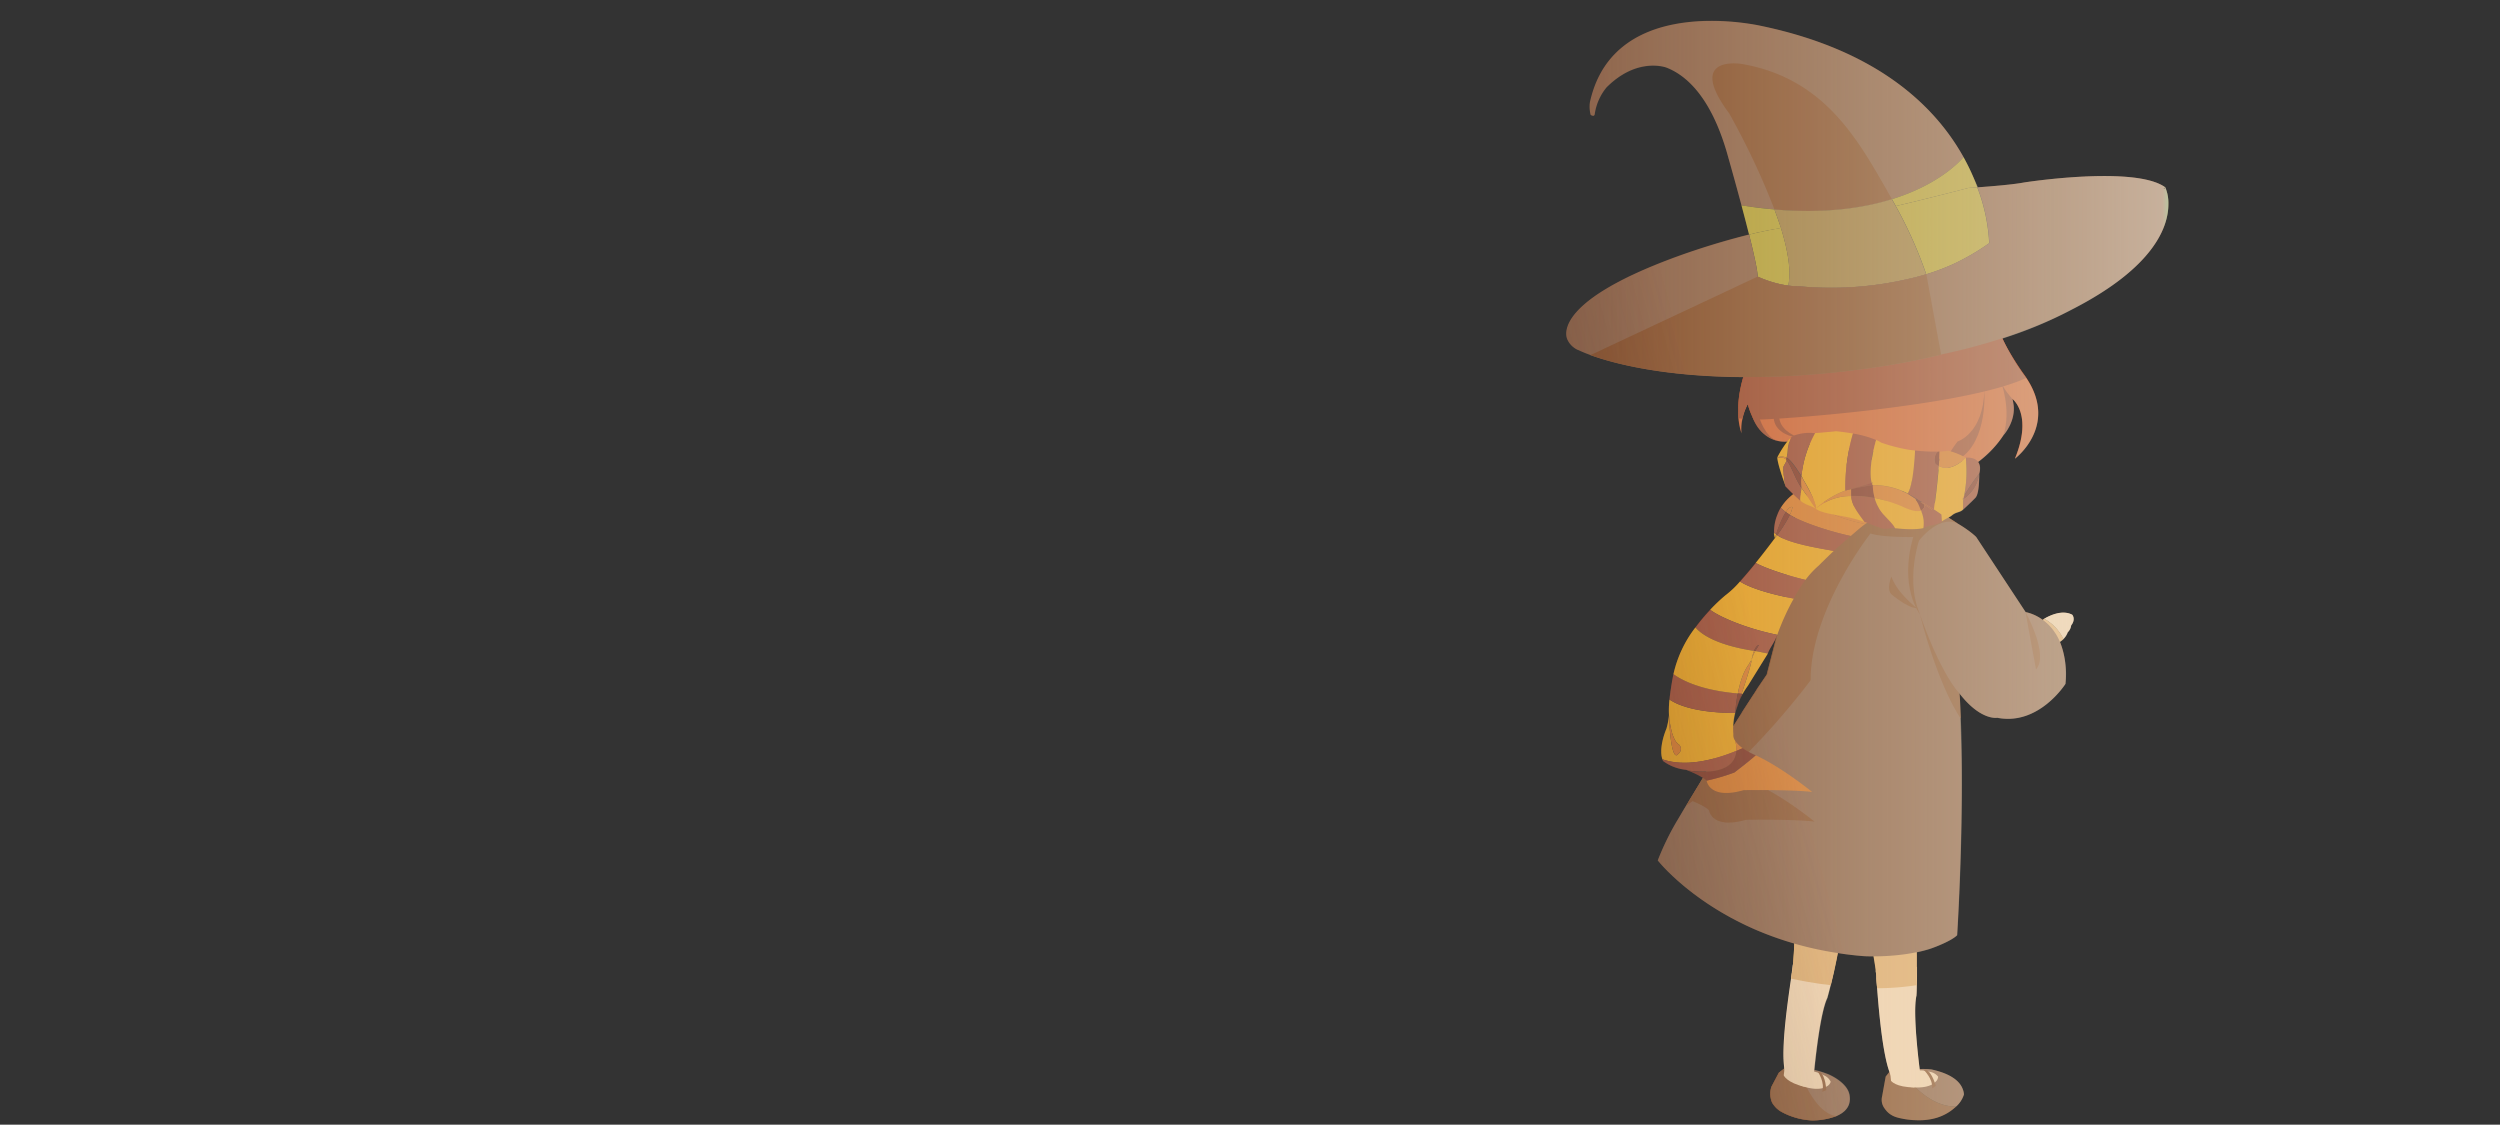 <svg xmlns="http://www.w3.org/2000/svg" xmlns:xlink="http://www.w3.org/1999/xlink" viewBox="0 0 758 341"><rect x="0" y="0" width="758" height="341" fill="#333333" stroke="none"/><defs><style>.cls-1{isolation:isolate;}.cls-2{fill:#90654c;}.cls-3{fill:#8a5330;}.cls-4{fill:#f9d9b5;}.cls-5{fill:#e29f54;}.cls-6{fill:#e5af6e;}.cls-7{fill:#cf6335;}.cls-8{fill:#9d4b31;}.cls-9{fill:#b7a238;}.cls-10{fill:#a18046;}.cls-11{fill:#e69e1d;}.cls-12{fill:#d5772a;}.cls-13{fill:#9b4934;}.cls-14{fill:#7f3526;}.cls-15{fill:#e39b1d;}.cls-16{fill:#d2772a;}.cls-17{fill:none;}.cls-18{fill:#913a30;}.cls-19{mix-blend-mode:overlay;fill:url(#linear-gradient);}.cls-20{opacity:0.4;mix-blend-mode:multiply;fill:url(#linear-gradient-2);}.cls-21{fill:#fff;}</style><linearGradient id="linear-gradient" x1="475.2" y1="172.6" x2="657.82" y2="172.6" gradientUnits="userSpaceOnUse"><stop offset="0" stop-color="#f2deb6" stop-opacity="0"/><stop offset="0.99" stop-color="#f4e9d7" stop-opacity="0.6"/><stop offset="1" stop-color="#c7e1b7" stop-opacity="0.8"/></linearGradient><linearGradient id="linear-gradient-2" x1="422.56" y1="206.27" x2="529.9" y2="177.47" gradientUnits="userSpaceOnUse"><stop offset="0" stop-color="#564339"/><stop offset="0.22" stop-color="#564339" stop-opacity="0.87"/><stop offset="0.61" stop-color="#564339" stop-opacity="0.52"/><stop offset="1" stop-color="#564339" stop-opacity="0.1"/></linearGradient></defs><title>character9_11</title><g class="cls-1"><g id="Layer_1" data-name="Layer 1"><path class="cls-2" d="M557.18,338h0a21.06,21.06,0,0,1-7.43,1.32,21.39,21.39,0,0,1-9.19-2.56,7.34,7.34,0,0,1-2.33-2,4.19,4.19,0,0,1-.71-1.16,6.91,6.91,0,0,1-.08-4.48l2.26-4.28,1.5-1.16.32-.1c.31-.11.26.24.58.16a11.49,11.49,0,0,1,1.95-.31l.37,0a16.45,16.45,0,0,1,1.72,0,27,27,0,0,1,8.11,1.76h0c.31.06,6.11,2.46,6.83,6.37C561.73,335,559.69,336.89,557.18,338Z" transform="translate(-0.36 0.4)"/><path class="cls-3" d="M557.17,338a21.06,21.06,0,0,1-7.43,1.32,21.39,21.39,0,0,1-9.19-2.56,7.34,7.34,0,0,1-2.33-2,4.19,4.19,0,0,1-.71-1.16,6.91,6.91,0,0,1-.08-4.48l2.26-4.28,1.5-1.16.32-.1c.31-.11.26.24.58.16a11.49,11.49,0,0,1,1.95-.31l4.11,5.78S551.83,337.37,557.17,338Z" transform="translate(-0.36 0.4)"/><path class="cls-4" d="M555.43,327.59a4,4,0,0,0-2.19-2h0a11,11,0,0,0-3.17-1.17c-.85-.19-1.61-.33-2.31-.44l-2.46-.72.13.49c-2.89-.12-3.83.6-3.83.6a10.69,10.69,0,0,0,5.16,4.52h0c.32.12.67.23,1,.33h0s4.15,1.33,6.5-.22A2.25,2.25,0,0,0,555.43,327.59Z" transform="translate(-0.36 0.4)"/><path class="cls-3" d="M551.58,324.64s2.21,3.21,1.24,6l1.25-.49s-.09-4.16-1.85-5.5Z" transform="translate(-0.36 0.4)"/><path class="cls-4" d="M556.48,293.67c-.1.46-.21.93-.31,1.37-.28,1.22-.55,2.34-.78,3.31-.58,2.34-1,3.82-1,3.82-2.12,4.42-3.58,18.11-4,22.32l-.11,1.24a4.9,4.9,0,0,1-4.87,1.1,9.61,9.61,0,0,1-3.87-2.51c0-.21-.1-.43-.14-.66-1.12-6.3,1.14-21.43,2-27.34,0-.09,0-.17,0-.25.16-1.08.25-1.71.25-1.71s0-.27.06-.41c.09-.58.16-1.24.23-1.93A77.66,77.66,0,0,0,556.48,293.67Z" transform="translate(-0.36 0.4)"/><path class="cls-5" d="M558.72,280.57c-.32,3.11-.88,6.47-1.5,9.59-.25,1.23-.5,2.39-.74,3.51A77.66,77.66,0,0,1,544,292c.4-4.12.47-9.47.47-9.47C546,280.23,559.72,271,558.72,280.57Z" transform="translate(-0.36 0.4)"/><path class="cls-4" d="M541.52,322.86l-.33,2.78s.88,2.28,6.56,3.54Z" transform="translate(-0.36 0.4)"/><path class="cls-6" d="M544.47,282.55s-.07,5.35-.47,9.47c-.07.69-.14,1.35-.23,1.93,0,.14,0,.28-.06.41s-.09.63-.25,1.71c0,.08,0,.16,0,.25,2.68.59,6.89,1.41,12,2,.23-1,.5-2.09.78-3.31.1-.44.21-.91.31-1.37.24-1.12.49-2.28.74-3.51.62-3.12,1.18-6.48,1.5-9.59C559.72,271,546,280.23,544.47,282.55Z" transform="translate(-0.36 0.4)"/><path class="cls-2" d="M593.45,335.1l0,0a8.06,8.06,0,0,0,2.29-3.42h0l.08-.25a5.15,5.15,0,0,0-.28-1.37c-.63-1.93-2.64-4.68-9.57-6.2a24.91,24.91,0,0,0-7.9.43,15.6,15.6,0,0,0-1.61.48l3.31,3.08S585.78,335.3,593.45,335.1Z" transform="translate(-0.36 0.4)"/><path class="cls-3" d="M573.83,325.66l-.53-1.17L572.1,326,571,332.09a4.28,4.28,0,0,0,.7,3.5c1.52,2.29,3.46,2.8,5.39,3.18a24.24,24.24,0,0,0,3.65.46h.21c6.77.36,10.46-2.23,12.52-4.14-7.67.2-13.63-7.29-13.63-7.29l-3.31-3.08a14.1,14.1,0,0,0-2.11.93C574.12,325.82,574.1,325.48,573.83,325.66Z" transform="translate(-0.36 0.4)"/><path class="cls-4" d="M588,326.05a4,4,0,0,0-2.58-1.48h0a11.1,11.1,0,0,0-3.35-.43c-.87,0-1.64,0-2.34.08l-2.57-.17.24.46c-2.84.52-3.6,1.43-3.6,1.43a10.7,10.7,0,0,0,6,3.27h0a9.07,9.07,0,0,0,1.07.09h0s4.34.38,6.29-1.65A2.21,2.21,0,0,0,588,326.05Z" transform="translate(-0.36 0.4)"/><path class="cls-3" d="M583.63,324s2.86,2.64,2.54,5.62l1.12-.76s-1-4-3-5Z" transform="translate(-0.36 0.4)"/><path class="cls-4" d="M582.62,325.37c-3.29,4.51-8.83.55-8.83.55-2.55-5.1-3.77-20-4.3-26.73,0-.45-.07-.86-.1-1.23-.08-1.09-.12-1.73-.12-1.73s0-.27,0-.41c0-.59-.12-1.24-.2-1.93a77.27,77.27,0,0,0,12.53-1.15c0,.47,0,.95,0,1.4,0,1.56,0,3-.06,4.12,0,2-.1,3.22-.1,3.22C580.12,307.16,582.62,325.37,582.62,325.37Z" transform="translate(-0.36 0.4)"/><path class="cls-4" d="M573.43,324.51l.29,2.79s1.36,2,7.18,2" transform="translate(-0.36 0.4)"/><path class="cls-6" d="M581.4,292.77h0l.16,0c0-.21,0-.44,0-.65l0-.07,0,0c0-.92,0-1.86,0-2.84-.09-3.18-.28-6.58-.65-9.69-1.16-9.61-12.5,2.48-13.46,5.08,0,0,1.1,5.23,1.63,9.35h0c.08.68.16,1.33.2,1.92,0,.14,0,.28,0,.41s0,.64.12,1.73c0,.37.06.78.1,1.23a81.94,81.94,0,0,0,12-.93c0-1.15,0-2.56.06-4.12,0-.45,0-.93,0-1.4Z" transform="translate(-0.36 0.4)"/><path class="cls-2" d="M593.74,283.13c-1.79,1.81-7.21,3.83-8.38,4.19-9.39,2.89-20.05,2.17-20.05,2.17-1.5-.12-3-.27-4.4-.45-1.13-.13-2.23-.29-3.33-.48a100.52,100.52,0,0,1-25.35-7.25C512.46,272.62,503,260.48,503,260.48A80.45,80.45,0,0,1,509,248.21h0l1.25-2.11c.43-.74.87-1.47,1.31-2.2l1.06-1.76c.92-1.51,1.83-3,2.71-4.46s1.86-3.09,2.69-4.57c.1-.16.18-.32.27-.48h0c1.29-2.29,2.59-4.55,3.89-6.75h0l.21-.35c.47-.78.94-1.57,1.42-2.35.18-.3.36-.61.55-.91l.17-.28c.16-.27.33-.54.5-.81.06-.11.13-.22.19-.34q1.62-2.61,3.21-5.09h0l0-.07c1-1.57,2-3.09,2.93-4.53.28-.45.58-.9.86-1.31l1-1.6c1-1.45,1.9-2.8,2.77-4.07l2.14-8.32,2.58-10,1.59-6.17c-.33-.4.19-9.74-.06-10.19,0,0,1.42,1.41,1.44,1.41-1.35-2.46-2.76-3.35-3.81-3.64a2.86,2.86,0,0,0-1.59,0l6.39-10.5,0-.08.06-.08,2.76-4.55,4.25-7,.44-.72,1.09-1.77s3.06-.81,7.28-1.85l3.27-.79c7.1-1.7,15.8-3.61,19.37-3.7,1.63-.05,7.47,5.21,8.7,5.59l-5.72.19-4,.13a25.76,25.76,0,0,1-7,7.57c3.91,4.15,8.93.44,13.46,3.91-.08.84-.19,2.45-.28,4.36a89.48,89.48,0,0,0,0,11.52c.16,4,3.87,6.22,4.88,10.18-.7-.82-4.1.26-4.19.09,1.33,4.38,3.49.76,4.31,8.49l.16,12.42C597,232.44,593.74,283.13,593.74,283.13Z" transform="translate(-0.36 0.4)"/><path class="cls-4" d="M628.32,189.22c1.5-1.93.34-3.24.34-3.24-2.91-1.55-6.55.06-8.53,1.22a13.87,13.87,0,0,1,5.83,6.15,5.76,5.76,0,0,0,1.33-2.08A3.37,3.37,0,0,0,628.32,189.22Z" transform="translate(-0.36 0.4)"/><path class="cls-6" d="M620.13,187.2l0,0h0l-2.87,2.29,4.19,5.67a7.11,7.11,0,0,0,2.68-.55,6,6,0,0,0,1.87-1.28A13.87,13.87,0,0,0,620.13,187.2Z" transform="translate(-0.36 0.4)"/><path class="cls-7" d="M611.27,138.64c5.54-13.52-.79-18.14-.79-18.14,1.78,10.89-10.82,19.46-10.82,19.46l-57.34-6.49c-5.28.47-8.46-3.33-10.21-6.65a21.52,21.52,0,0,1-1.83-4.71,16.56,16.56,0,0,0-1.62,4.44,14,14,0,0,0-.29,4.42,20.13,20.13,0,0,1-.92-4.53c-.81-8.71,3.29-17.64,3.29-17.64s75.32-14.33,75.72-10,7.34,14,7.34,14c.33.44.64.87.93,1.31C624.53,128.74,611.27,138.64,611.27,138.64Z" transform="translate(-0.36 0.4)"/><path class="cls-8" d="M614.73,114.18C596,123,536.27,127.11,532.11,126.82a21.52,21.52,0,0,1-1.83-4.71,16.56,16.56,0,0,0-1.62,4.44l-1.21-.11c-.81-8.71,3.29-17.64,3.29-17.64s75.32-14.33,75.72-10,7.34,14,7.34,14C614.13,113.31,614.44,113.74,614.73,114.18Z" transform="translate(-0.36 0.4)"/><path class="cls-2" d="M482.41,30.64C489.73-3.11,534.62,7.5,534.62,7.5c35.54,7.48,52.74,24.76,61.07,39.74,0,0-17.64,22.56-67.32,14.62h0c-2.31-8.63-4.56-16.48-4.56-16.48-5-16.87-12.5-23.14-18.3-25.33-1-.34-9.34-2.76-18.12,6.12A16.46,16.46,0,0,0,483.91,34c-.06,1.32-1.28.41-1.28.41A10.15,10.15,0,0,1,482.41,30.64Z" transform="translate(-0.36 0.4)"/><path class="cls-9" d="M530.67,70.72c-.71-2.86-1.51-5.9-2.3-8.86h0c3.5.56,6.83,1,10,1.24.71,1.89,1.36,3.79,2,5.66C537.19,69.24,533.9,69.93,530.67,70.72Z" transform="translate(-0.36 0.4)"/><path class="cls-9" d="M575.18,62.08c-.38-.69-.77-1.38-1.17-2.09,15.45-4.79,21.68-12.75,21.68-12.75a65.57,65.57,0,0,1,4.21,9.16c-1.62.12-2.69.18-2.69.18S587.06,59.27,575.18,62.08Z" transform="translate(-0.36 0.4)"/><path class="cls-9" d="M542.57,86.19a24.88,24.88,0,0,1-2.59-.46h0a34.07,34.07,0,0,1-6.69-2.26c0-1.73-1.12-6.83-2.6-12.75,3.23-.79,6.52-1.48,9.66-2C542.41,75.46,543.54,81.76,542.57,86.19Z" transform="translate(-0.36 0.4)"/><path class="cls-9" d="M594.2,78.9h0s-1.21.66-3.48,1.59a65.44,65.44,0,0,1-6.31,2.28,128.88,128.88,0,0,0-9.24-20.69c11.88-2.81,22-5.5,22-5.5s1.07-.06,2.69-.18a54.23,54.23,0,0,1,3.61,16.93A68.28,68.28,0,0,1,594.2,78.9Z" transform="translate(-0.36 0.4)"/><path class="cls-3" d="M524.66,34c-13.41-18,3.88-15,3.88-15,25.78,4.51,35.7,23.94,45.47,41-8.74,2.72-20.44,4.42-35.63,3.11A226.13,226.13,0,0,0,524.66,34Z" transform="translate(-0.36 0.4)"/><path class="cls-10" d="M540.33,68.76c-.59-1.87-1.24-3.77-2-5.66,15.19,1.31,26.89-.39,35.63-3.11.4.71.79,1.4,1.17,2.09a128.88,128.88,0,0,1,9.24,20.69c-1.62.5-3.21.93-4.75,1.27a103.49,103.49,0,0,1-33.91,2.36,22.4,22.4,0,0,1-3.19-.21C543.54,81.76,542.41,75.46,540.33,68.76Z" transform="translate(-0.36 0.4)"/><path class="cls-2" d="M657.82,61.5c0,6.7-4.11,19.14-29.52,32-16.88,9.07-37.55,13.21-38.88,13.47-.17,0-.34.09-.51.12-24.09,6-49.9,6.66-49.9,6.66-31,1.1-49.12-3.86-56.44-6.51-2.16-.79-3.38-1.37-3.71-1.53l-.06,0,0,0a6.34,6.34,0,0,1-3.13-3s-6.7-10.75,33-25.29a223.35,223.35,0,0,1,22-6.73c1.48,5.93,2.61,11,2.6,12.76,0,0,.71.35,1.91.8A35.49,35.49,0,0,0,540,85.73h0c.82.19,1.69.34,2.59.46a24,24,0,0,0,3.19.2A103.5,103.5,0,0,0,579.67,84c1.54-.35,3.13-.78,4.75-1.27a65.44,65.44,0,0,0,6.31-2.28c2.27-.93,3.48-1.59,3.48-1.59h0a66.31,66.31,0,0,0,9.31-5.57A54.15,54.15,0,0,0,599.9,56.4c3.88-.28,10.93-.84,14.17-1.48,0,0,33.62-5.24,42.81,1.48l-.49.39a.64.64,0,0,1,.1.13l.39-.52A12.36,12.36,0,0,1,657.82,61.5Z" transform="translate(-0.36 0.4)"/><path class="cls-3" d="M588.91,107.12c-24.09,6-49.9,6.66-49.9,6.66-31,1.1-49.12-3.86-56.44-6.51l50.7-23.8s.71.35,1.91.8A35.49,35.49,0,0,0,540,85.73h0c.82.19,1.69.34,2.59.46a24,24,0,0,0,3.19.2A103.5,103.5,0,0,0,579.67,84c1.54-.35,3.13-.78,4.75-1.27Z" transform="translate(-0.36 0.4)"/><path class="cls-8" d="M533.65,125.82s1.86,6.52,5.69,7.44c0,0-5.39-.75-7.73-7.44" transform="translate(-0.36 0.4)"/><path class="cls-8" d="M610.48,120.5s-2.88-3.12-3.46-5.3c0,0,3.31,8.71.75,16.36C607.77,131.56,612.4,126.55,610.48,120.5Z" transform="translate(-0.36 0.4)"/><path class="cls-8" d="M602,117.82s1.24,15.38-7.56,20.92-.58-5.26-.58-5.26S601.78,131.05,602,117.82Z" transform="translate(-0.36 0.4)"/><path class="cls-8" d="M538.2,125.33s-1.2,5.54,7.19,7-7.54.37-5.39-8.16" transform="translate(-0.36 0.4)"/><path class="cls-2" d="M589.58,155.78s7.56,4.09,9.93,6.6l15,22.79s13.56,2.1,12.08,21.75c0,0-8.06,12.77-20.68,10.28,0,0-8.86,1.73-18.22-19.08a79.94,79.94,0,0,1-4.46-35.42Z" transform="translate(-0.36 0.4)"/><path class="cls-3" d="M614.49,185.17s7.25,13,3.18,17.4Z" transform="translate(-0.36 0.4)"/><path class="cls-3" d="M583.52,159.72s-6.19,14-1,26.21c0,0-6.53-8.28-2.06-23.51S583.52,159.72,583.52,159.72Z" transform="translate(-0.36 0.4)"/><path class="cls-3" d="M582.5,185.93s5.64,16.81,12,24c0,0,.21,2.4.38,7.56C594.85,217.52,588.3,208.37,582.5,185.93Z" transform="translate(-0.36 0.4)"/><path class="cls-3" d="M581.3,164.65s6.36-9.26,12.69-6.3l-5.28-3.44-4.2,1.25-2,.1" transform="translate(-0.36 0.4)"/><path class="cls-3" d="M581.6,184s-6-4.49-7.77-9.59c0,0-1.6,3.79,0,5.39C573.83,179.79,578.71,184,581.6,184Z" transform="translate(-0.36 0.4)"/><path class="cls-3" d="M588.83,153.5c-.08.84-.19,2.45-.28,4.36l-8.11,4.56s-9.32.2-12.94-1.08c0,0-18.21,23.09-18.15,44.49,0,0-18,24.5-37.74,38.06,1.26-2.1,2.55-4.19,3.77-6.22,1-1.56,1.86-3.09,2.69-4.57.1-.16.18-.32.27-.48h0c1.29-2.29,2.59-4.55,3.89-6.75h0c.54-.9,1.08-1.8,1.63-2.7.18-.3.36-.61.55-.91l.17-.28c.16-.27.33-.54.5-.81.06-.11.13-.22.19-.34q1.62-2.61,3.21-5.09h0l0-.07c1-1.57,2-3.09,2.93-4.53.28-.45.58-.9.86-1.31l1-1.6c1-1.45,1.9-2.8,2.77-4.07l2.14-8.32,2.58-10,1.59-6.17c-.33-.4.19-9.74-.06-10.19,0,0,1.42,1.41,1.44,1.41-2.48-4.54-5.19-3.74-5.4-3.68l6.39-10.5,0-.08.06-.08,2.76-4.55,4.25-7,.44-.72,5.81-2.29,2.56-1.33,1.79-.93,1.48.14,22.35,2.08-4,.13a25.76,25.76,0,0,1-7,7.57C579.28,153.74,584.3,150,588.83,153.5Z" transform="translate(-0.36 0.4)"/><path class="cls-3" d="M550.52,248.71c-6.2-.76-20.75-.55-20.75-.55-10.48,3-11.24-2.88-11.24-2.88h0c-1.13-1.18-4.21-2.5-5.53-3l-.32-.13c.92-1.51,1.83-3,2.71-4.46s1.86-3.09,2.69-4.57c.1-.16.18-.32.27-.48h0c1.29-2.29,2.59-4.55,3.89-6.75h0l.21-.35a12,12,0,0,0,4.25,1.94,16.94,16.94,0,0,0-.07,3.73,3.13,3.13,0,0,0,.52,2,8.43,8.43,0,0,0,2.33,2.27,24.92,24.92,0,0,0,3.95,2.18C541.4,241.25,550.52,248.71,550.52,248.71Z" transform="translate(-0.36 0.4)"/><path class="cls-11" d="M545.11,148.36l.17.21.11-.08Z" transform="translate(-0.36 0.4)"/><path class="cls-12" d="M574.62,154c-5-.34-17.57-1.12-21-2a77.94,77.94,0,0,1-8.28-3.5l-.11.08c.89,1.05,7.4,7.29,20.62,9.91.53-.38,3.27-1.5,3.7-1.77A47.31,47.31,0,0,1,574.62,154Z" transform="translate(-0.36 0.4)"/><path class="cls-12" d="M543.83,153.36a8.61,8.61,0,0,1-.78,2.33c3,1.91,10.9,4.8,18.45,6.42,2-1.7,2.76-2.43,4.4-3.63-13.22-2.62-19.73-8.86-20.62-9.91a15.43,15.43,0,0,0-5,5,17.86,17.86,0,0,0,1.56,1.29C543.13,152.83,543.83,153.36,543.83,153.36Z" transform="translate(-0.36 0.4)"/><path class="cls-11" d="M506.55,211.69a28.54,28.54,0,0,0-.17,4.4c.1,1.45.7,7.93,3.09,9.29a1.85,1.85,0,0,1-.29,2.83s-2.11,3.7-2.79-11.62a24.05,24.05,0,0,1-.76,3.94s-2.46,5.55-1.23,9.29c3.3,1.22,10.44,2.39,22.42-2.54a8.61,8.61,0,0,0-.39-3.11h0a3.09,3.09,0,0,1-.52-2,19.28,19.28,0,0,1,.55-6.45l-.09,0S513.09,216.13,506.55,211.69Z" transform="translate(-0.36 0.4)"/><path class="cls-11" d="M523.45,180.13a51.65,51.65,0,0,0-4.57,4.35c2.73,2.11,10.82,5.66,20.35,7.6a73.36,73.36,0,0,1,5-11c-3.87-.68-12.37-2.6-16.31-5.18A29,29,0,0,1,523.45,180.13Z" transform="translate(-0.36 0.4)"/><path class="cls-11" d="M538.2,161.1a6.43,6.43,0,0,0,.31,1.64l.36-1.11C538.64,161.46,538.42,161.28,538.2,161.1Z" transform="translate(-0.36 0.4)"/><path class="cls-11" d="M556.35,166.65c-4-.74-13.43-2.17-17.16-4.79l-.68.88s-2.63,3.57-5.83,7.53c2.74,1.56,9.48,3.81,15.1,5.15a27.23,27.23,0,0,1,4-4.32S554.9,168,556.35,166.65Z" transform="translate(-0.36 0.4)"/><path class="cls-12" d="M526.82,227.28c.59-.24,1.19-.5,1.81-.77l.13-.06a8.45,8.45,0,0,1-2.33-2.28h0A8.61,8.61,0,0,1,526.82,227.28Z" transform="translate(-0.36 0.4)"/><path class="cls-12" d="M526.21,233.83a60.31,60.31,0,0,1-8.41,2.46h0s.76,5.9,11.24,2.88c0,0,14.55-.21,20.75.55,0,0-9.12-7.46-17.09-11.1C529.8,231.17,526.21,233.83,526.21,233.83Z" transform="translate(-0.36 0.4)"/><path class="cls-12" d="M543.83,153.36s-.7-.53-2,1.48c.37.27.79.56,1.24.85A8.61,8.61,0,0,0,543.83,153.36Z" transform="translate(-0.36 0.4)"/><path class="cls-12" d="M538.87,161.63l-.36,1.11.68-.88Z" transform="translate(-0.36 0.4)"/><path class="cls-12" d="M506.38,216.09c0-.19,0-.3,0-.3,0,.28,0,.53,0,.8v-.09C506.39,216.37,506.38,216.23,506.38,216.09Z" transform="translate(-0.36 0.4)"/><path class="cls-12" d="M509.18,228.21a1.85,1.85,0,0,0,.29-2.83c-2.39-1.36-3-7.84-3.09-9.29,0,.14,0,.28,0,.41v.09C507.07,231.91,509.18,228.21,509.18,228.21Z" transform="translate(-0.36 0.4)"/><path class="cls-12" d="M530.64,201c-1.76,2.24-2.79,5.82-3.38,8.87l1.15.09C533.37,195.18,530.64,201,530.64,201Z" transform="translate(-0.36 0.4)"/><path class="cls-12" d="M532.57,197l-.38-.05a14.36,14.36,0,0,0-.78,2.91A11.77,11.77,0,0,1,532.57,197Z" transform="translate(-0.36 0.4)"/><path class="cls-13" d="M541.81,154.84a17.86,17.86,0,0,1-1.56-1.29,12.09,12.09,0,0,0-1,2.08,13.56,13.56,0,0,0-1,5.47c.22.18.44.36.67.53A30.13,30.13,0,0,1,541.81,154.84Z" transform="translate(-0.36 0.4)"/><path class="cls-13" d="M539.19,161.86c3.73,2.62,13.18,4,17.16,4.79,1.56-1.4,3-2.69,5.15-4.54-7.55-1.62-15.5-4.51-18.45-6.42A39.78,39.78,0,0,1,539.19,161.86Z" transform="translate(-0.36 0.4)"/><path class="cls-14" d="M541.81,154.84a30.13,30.13,0,0,0-2.94,6.79l.32.23a39.78,39.78,0,0,0,3.86-6.17C542.6,155.4,542.18,155.11,541.81,154.84Z" transform="translate(-0.36 0.4)"/><path class="cls-13" d="M527.9,175.9c3.94,2.58,12.44,4.5,16.31,5.18a57.16,57.16,0,0,1,3.57-5.66c-5.62-1.34-12.36-3.59-15.1-5.15C531.14,172.18,529.47,174.17,527.9,175.9Z" transform="translate(-0.36 0.4)"/><path class="cls-13" d="M514.41,189.83c3.93,4.54,13.28,6.45,17.78,7.12.36-.88.85-1.65,1.52-1.82a21.43,21.43,0,0,0-1.14,1.87c1.16.17,3.66.72,3.81.74.38-1.39,2-3.31,2.85-5.66-9.53-1.94-17.62-5.49-20.35-7.6A59.4,59.4,0,0,0,514.41,189.83Z" transform="translate(-0.36 0.4)"/><path class="cls-14" d="M533.71,195.13c-.67.17-1.16.94-1.52,1.82l.38.05A21.43,21.43,0,0,1,533.71,195.13Z" transform="translate(-0.36 0.4)"/><path class="cls-14" d="M527.68,212.11c.3-.7.65-1.42,1.05-2.15l-.32,0C528.19,210.62,527.94,211.34,527.68,212.11Z" transform="translate(-0.36 0.4)"/><path class="cls-13" d="M526.5,215.54a47.8,47.8,0,0,1,.76-5.69c-11.41-1-17.17-4.14-19.51-5.86l-.09.42s-.74,3.68-1.11,7.28c6.54,4.44,19.82,4.07,19.82,4.07l.09,0c0-.07,0-.14,0-.21Z" transform="translate(-0.36 0.4)"/><path class="cls-14" d="M527.68,212.11a22.39,22.39,0,0,0-1.17,3.42C526.93,214.29,527.32,213.16,527.68,212.11Z" transform="translate(-0.36 0.4)"/><path class="cls-14" d="M526.5,215.54h0a22.39,22.39,0,0,1,1.17-3.42c.26-.77.51-1.49.73-2.17l-1.15-.09A47.8,47.8,0,0,0,526.5,215.54Z" transform="translate(-0.36 0.4)"/><path class="cls-13" d="M511.64,233l.63.24c11.93,1.52,14.33-2.79,14.55-6-12,4.93-19.12,3.76-22.42,2.54.06.18.12.36.2.54A14,14,0,0,0,511.64,233Z" transform="translate(-0.36 0.4)"/><path class="cls-14" d="M526.82,227.28c-.22,3.2-2.62,7.51-14.55,6,1.32.53,4.41,1.85,5.53,3a60.31,60.31,0,0,0,8.41-2.46s3.59-2.66,6.5-5.2a24.92,24.92,0,0,1-4-2.18l-.13.06C528,226.78,527.41,227,526.82,227.28Z" transform="translate(-0.36 0.4)"/><path class="cls-11" d="M536.38,197.74c-.15,0-2.65-.57-3.81-.74a11.77,11.77,0,0,0-1.16,2.86,14.36,14.36,0,0,1,.78-2.91c-4.5-.67-13.85-2.58-17.78-7.12A35.93,35.93,0,0,0,507.75,204c2.34,1.72,8.1,4.89,19.51,5.86.59-3,1.62-6.63,3.38-8.87,0,0,2.73-5.8-2.23,9l.32,0a25.57,25.57,0,0,1,1.61-2.5h0Z" transform="translate(-0.36 0.4)"/><path class="cls-15" d="M597,149.52l-.21.19-.1-.09Z" transform="translate(-0.36 0.4)"/><path class="cls-16" d="M571.54,151.29c5.18.48,12.64,1,16.21.62a78.36,78.36,0,0,0,9-2.29l.1.09c-1.07,1-6.55,5.13-20.4,5.69-.47-.49-.91-.92-1.3-1.28A29.2,29.2,0,0,0,571.54,151.29Z" transform="translate(-0.36 0.4)"/><path class="cls-17" d="M542,139.3l0-.26h0A2.28,2.28,0,0,1,542,139.3Z" transform="translate(-0.36 0.4)"/><path class="cls-17" d="M541.54,146.18c.06.27.12.5.18.71C541.66,146.68,541.6,146.44,541.54,146.18Z" transform="translate(-0.36 0.4)"/><path class="cls-17" d="M541.16,143.5a6.35,6.35,0,0,0,.12.7A6.35,6.35,0,0,1,541.16,143.5Z" transform="translate(-0.36 0.4)"/><path class="cls-17" d="M542.19,137.72c0-.2,0-.39.1-.59C542.24,137.33,542.22,137.52,542.19,137.72Z" transform="translate(-0.36 0.4)"/><path class="cls-17" d="M542.56,134.78c.05-.19.08-.36.13-.55C542.64,134.42,542.61,134.59,542.56,134.78Z" transform="translate(-0.36 0.4)"/><path class="cls-17" d="M541.05,141.22c0,.22,0,.42,0,.63C541.05,141.64,541,141.44,541.05,141.22Z" transform="translate(-0.36 0.4)"/><path class="cls-17" d="M541.06,142.45c0,.24,0,.45.06.67C541.1,142.9,541.07,142.69,541.06,142.45Z" transform="translate(-0.36 0.4)"/><path class="cls-13" d="M600.45,144.22c0-.6,0-1,0-1a6.25,6.25,0,0,0,.23-1.85c-.15-3.51-4.33-3-4.33-3a36.75,36.75,0,0,1-.5,11.59,62.56,62.56,0,0,1,4.6-6.76,11.08,11.08,0,0,1-4.79,7.67c-.14.59,0,2.65-.18,3.26,2.3-2.08,3.75-3.59,3.75-3.59C600.36,149.41,600.37,145.58,600.45,144.22Z" transform="translate(-0.36 0.4)"/><polygon class="cls-12" points="538.88 138.69 538.88 138.69 538.88 138.69 538.88 138.69"/><path class="cls-12" d="M542,139h0c0-.12,0-.22,0-.34Z" transform="translate(-0.36 0.4)"/><path class="cls-14" d="M600.47,143.2a62.56,62.56,0,0,0-4.6,6.76c-.06.3-.13.6-.19.91A11.08,11.08,0,0,0,600.47,143.2Z" transform="translate(-0.36 0.4)"/><path class="cls-11" d="M561.66,150a16.55,16.55,0,0,0-10.79,3.86c2.91,2,9.58,1.89,14.75,4C563.3,154.51,561.74,152.55,561.66,150Z" transform="translate(-0.36 0.4)"/><path class="cls-12" d="M561.68,147.89l-1.73.42a29.09,29.09,0,0,0-9.08,5.51A16.55,16.55,0,0,1,561.66,150C561.62,148.71,561.68,147.89,561.68,147.89Z" transform="translate(-0.36 0.4)"/><path class="cls-11" d="M567.83,146c.06.23.11.47.19.69l-.16,0,.32,0c0-.28,0-.56,0-.81Z" transform="translate(-0.36 0.4)"/><path class="cls-14" d="M567.86,146.73c-.64.09-3.16.46-6.18,1.16,0,0-.06.82,0,2.07a31.91,31.91,0,0,1,7.1.64,15.87,15.87,0,0,1-.58-3.89Z" transform="translate(-0.36 0.4)"/><path class="cls-12" d="M581.12,150.79l-2.19-1.42a22.56,22.56,0,0,0-10.75-2.66,15.87,15.87,0,0,0,.58,3.89,42.69,42.69,0,0,1,8.3,2.54c3.13,1.5,4.81,1.63,5.73,1.28A19.71,19.71,0,0,0,581.12,150.79Z" transform="translate(-0.36 0.4)"/><path class="cls-13" d="M581.12,150.79c.41.21.79.42,1.16.63a29,29,0,0,0-3.35-2l2.19,1.42Z" transform="translate(-0.36 0.4)"/><path class="cls-13" d="M587.94,136.53a55.47,55.47,0,0,1-7-.34c-.25,5.29-.84,10.95-2.25,13.05l.21.13a29,29,0,0,1,3.35,2c1.86,1,3.36,2,4.47,2.66.25-1.72,1-7.35,1.47-13.17a5.3,5.3,0,0,1-1.06-.73S586.42,137.6,587.94,136.53Z" transform="translate(-0.36 0.4)"/><path class="cls-14" d="M587.94,136.53c-1.52,1.07-.78,3.65-.78,3.65a5.3,5.3,0,0,0,1.06.73c.11-1.48.19-3,.23-4.39Z" transform="translate(-0.36 0.4)"/><path class="cls-14" d="M582.79,154.42a1.71,1.71,0,0,0,1.07-1.82c-.89-.6-1.87-1.25-2.74-1.81A19.71,19.71,0,0,1,582.79,154.42Z" transform="translate(-0.36 0.4)"/><path class="cls-13" d="M586.75,154.08c0,.35-.08.54-.08.54a26.35,26.35,0,0,0-2.81-2,1.71,1.71,0,0,1-1.07,1.82,9,9,0,0,1,.73,5.3c1.88-1.09,3.89-.71,5.62-2l-.14-2.08S588.22,155,586.75,154.08Z" transform="translate(-0.36 0.4)"/><path class="cls-13" d="M582.28,151.42c-.37-.21-.75-.42-1.16-.63h0c.87.56,1.85,1.21,2.74,1.81h0C583.33,152.17,582.81,151.79,582.28,151.42Z" transform="translate(-0.36 0.4)"/><path class="cls-12" d="M550.68,130.92l2-.16-2.25.16Z" transform="translate(-0.36 0.4)"/><path class="cls-11" d="M546.27,151.42h0c1.38,1.27,3.46,1.56,4.6,2.4,0,0-2-3-4.37-6.41C546.57,148.43,546,150.4,546.27,151.42Z" transform="translate(-0.36 0.4)"/><path class="cls-11" d="M559.9,148.33a57.11,57.11,0,0,1,2.3-17.28c-1.7-.3-3.45-.53-5.13-.7-1.61.17-3.11.3-4.38.41h0l-2,.16h0a34,34,0,0,0-4.14,13,3,3,0,0,1,.49.93s4.3,7,3.84,8.94a29.09,29.09,0,0,1,9.08-5.51Z" transform="translate(-0.36 0.4)"/><path class="cls-12" d="M547,144.88a3,3,0,0,0-.49-.93,24.88,24.88,0,0,0,0,3.46c2.37,3.38,4.37,6.41,4.37,6.41C551.33,151.91,547,144.88,547,144.88Z" transform="translate(-0.36 0.4)"/><path class="cls-11" d="M541.72,146.89c-.06-.21-.12-.44-.18-.71,0-.06-.25-1.92-.26-2a6.35,6.35,0,0,1-.12-.7c0-.12,0-.26,0-.38s0-.43-.06-.67,0-.4,0-.6,0-.41,0-.63.91-1.65.93-1.92a2.28,2.28,0,0,0,0-.26c-.82-1-2.36-.55-2.76-.76-.13,1.67,2.47,8.71,2.47,8.71v-.1Z" transform="translate(-0.36 0.4)"/><path class="cls-12" d="M542,138.7c0-.11,0-.22.05-.32a3.7,3.7,0,0,0-2.84-.1h0c.4.21,1.94-.22,2.76.76Z" transform="translate(-0.36 0.4)"/><polygon class="cls-13" points="552.33 131.16 552.33 131.16 552.31 131.16 552.33 131.16"/><path class="cls-13" d="M550.43,130.92l-1.65.13,1.9-.13Z" transform="translate(-0.36 0.4)"/><path class="cls-13" d="M548.79,131v.07l0-.07Z" transform="translate(-0.36 0.4)"/><path class="cls-13" d="M548.82,131l0,.07.16-.07Z" transform="translate(-0.36 0.4)"/><path class="cls-13" d="M548.94,131l-.16.07,1.65-.13Z" transform="translate(-0.36 0.4)"/><path class="cls-13" d="M583.86,152.6h0a26.35,26.35,0,0,1,2.81,2s0-.19.08-.54c-1.11-.71-2.61-1.63-4.47-2.66C582.81,151.79,583.33,152.17,583.86,152.6Z" transform="translate(-0.36 0.4)"/><path class="cls-13" d="M561.66,150c.08,2.59,1.64,4.55,4,7.81h0c1.67.66,3.3,1.29,4.77,1.85,1.91.72,3.39-.3,4.54.11-1.23-2.48-4.94-4.31-6.17-9.13A31.91,31.91,0,0,0,561.66,150Z" transform="translate(-0.36 0.4)"/><polygon class="cls-13" points="565.26 158.17 565.26 158.17 565.26 158.17 565.26 158.17"/><path class="cls-13" d="M564.33,147.08a25.72,25.72,0,0,0-4.38,1.23l1.73-.42h0Z" transform="translate(-0.36 0.4)"/><path class="cls-18" d="M567.83,146l-3.5,1.06a23.59,23.59,0,0,1,3.53-.35l.16,0C567.94,146.49,567.89,146.25,567.83,146Z" transform="translate(-0.36 0.4)"/><path class="cls-18" d="M564.33,147.08l-2.65.81h0c3-.7,5.54-1.07,6.18-1.16A23.59,23.59,0,0,0,564.33,147.08Z" transform="translate(-0.36 0.4)"/><path class="cls-13" d="M567.83,146c-.9-3.5.22-9,1.35-13a30.53,30.53,0,0,0-7-1.95,57.11,57.11,0,0,0-2.3,17.28l.05,0a25.72,25.72,0,0,1,4.38-1.23Z" transform="translate(-0.36 0.4)"/><path class="cls-11" d="M595.42,151a5.6,5.6,0,0,1,.45-1.06,36.75,36.75,0,0,0,.5-11.59s-4.2,4.64-8.15,2.54c-.42,5.82-1.22,11.45-1.47,13.17,1.47.95,2.25,1.55,2.25,1.55l.14,2.08c1-.73,2.25-1.21,3.12-1.93,1.22-1,2.28-.77,3.24-1.65.17-.61,0-2.67.18-3.26Z" transform="translate(-0.36 0.4)"/><path class="cls-12" d="M588.45,136.52c0,1.43-.12,2.91-.23,4.39,3.95,2.1,8.15-2.54,8.15-2.54a21.45,21.45,0,0,0-5.3-2.12A19.76,19.76,0,0,1,588.45,136.52Z" transform="translate(-0.36 0.4)"/><path class="cls-12" d="M595.68,150.87c.06-.31.13-.61.19-.91a5.6,5.6,0,0,0-.45,1.06Z" transform="translate(-0.36 0.4)"/><path class="cls-13" d="M546.5,147.41c-1.82-2.61-3-6.55-4.49-8.37l0,.26c0,.27-.92,1.67-.93,1.92s0,.42,0,.63,0,.41,0,.6,0,.45.06.67,0,.26,0,.38a6.35,6.35,0,0,0,.12.7c0,.06.25,1.92.26,2,.06.26.05.29.11.5l0,.15,0,.16.31.31c.77.78,2,2.08,4.25,4.12h0C546,150.4,546.57,148.43,546.5,147.41Z" transform="translate(-0.36 0.4)"/><path class="cls-14" d="M542,138.7c0,.12,0,.22,0,.34,1.51,1.82,2.67,5.76,4.49,8.37a24.88,24.88,0,0,1,0-3.46c-1.08-1.51-2.68-4.41-4.46-5.57C542.07,138.48,542,138.6,542,138.7Z" transform="translate(-0.36 0.4)"/><path class="cls-13" d="M541.12,143.12c0,.12,0,.26,0,.38C541.14,143.38,541.13,143.24,541.12,143.12Z" transform="translate(-0.36 0.4)"/><path class="cls-13" d="M542.19,137.72c0,.22-.08.45-.11.66h0C542.11,138.17,542.15,137.94,542.19,137.72Z" transform="translate(-0.36 0.4)"/><path class="cls-13" d="M541.05,141.85c0,.2,0,.41,0,.6C541.05,142.26,541.05,142.05,541.05,141.85Z" transform="translate(-0.36 0.4)"/><path class="cls-13" d="M541.71,147" transform="translate(-0.36 0.4)"/><path class="cls-13" d="M541.28,144.2c0,.06.25,1.92.26,2S541.29,144.26,541.28,144.2Z" transform="translate(-0.36 0.4)"/><path class="cls-13" d="M542.29,137.13c.07-.38.16-1.95.27-2.35C542.45,135.18,542.36,136.75,542.29,137.13Z" transform="translate(-0.36 0.4)"/><path class="cls-13" d="M542,139.3c0,.27-.92,1.67-.93,1.92C541.06,141,542,139.57,542,139.3Z" transform="translate(-0.36 0.4)"/><path class="cls-13" d="M542.08,138.38c0,.1,0,.21-.05.32,0-.1,0-.22.05-.32Z" transform="translate(-0.36 0.4)"/><path class="cls-11" d="M581,136.19l-1.76-.2a51.13,51.13,0,0,1-8.48-2.18h0a11.89,11.89,0,0,0-1.55-.82c-1.13,4-2.25,9.52-1.35,13l.39-.12c0,.25,0,.53,0,.81a22.56,22.56,0,0,1,10.75,2.66l-.21-.13C580.13,147.14,580.72,141.48,581,136.19Z" transform="translate(-0.36 0.4)"/><path class="cls-11" d="M583.52,159.72a9,9,0,0,0-.73-5.3c-.92.35-2.6.22-5.73-1.28a42.69,42.69,0,0,0-8.3-2.54c1.23,4.82,4.94,6.65,6.17,9.13a1.12,1.12,0,0,0,.54.06C577,160,581.14,160.3,583.52,159.72Z" transform="translate(-0.36 0.4)"/><path class="cls-13" d="M541.53,146.13a7.45,7.45,0,0,0,.18.86l.14-.12Z" transform="translate(-0.36 0.4)"/><path class="cls-13" d="M550.67,130.92a.48.48,0,0,1-.12,0h-.13a13.6,13.6,0,0,0-5.9.67,1.66,1.66,0,0,1-.27.11v0a4.09,4.09,0,0,0-.9.61c-.25.63-.44,1.23-.62,1.81a.69.69,0,0,0,0,.08c-.05.18-.09.36-.14.55-.11.41-.19,2-.26,2.34,0,.22-.06.4-.09.6s-.08.44-.12.66c1.78,1.15,3.38,4.05,4.46,5.56A34.1,34.1,0,0,1,550.67,130.92Z" transform="translate(-0.36 0.4)"/><path class="cls-11" d="M541.6,134.37a32.12,32.12,0,0,0-2.37,3.91,3.68,3.68,0,0,1,2.85.1c0-.22.07-.44.12-.66s0-.38.09-.6c.07-.38.15-1.93.26-2.34.05-.19.09-.37.14-.55a.69.69,0,0,1,0-.08c.18-.58.37-1.18.62-1.81A13.17,13.17,0,0,0,541.6,134.37Z" transform="translate(-0.36 0.4)"/><path class="cls-19" d="M657.82,61.5a12.36,12.36,0,0,0-.94-5.1l-.39.52a.64.64,0,0,0-.1-.13l.49-.39c-9.19-6.72-42.81-1.48-42.81-1.48-3.2.63-10.11,1.19-14,1.47l-1.91-4.27c0-.09-.08-.17-.11-.26l0,0h0c-.68-1.49-1.45-3-2.31-4.57h0c-8.33-15-25.53-32.26-61.07-39.74,0,0-44.89-10.61-52.21,23.14a10.15,10.15,0,0,0,.22,3.78s1.22.91,1.28-.41a16.46,16.46,0,0,1,3.48-7.84c8.78-8.88,17.1-6.46,18.12-6.12,5.8,2.19,13.25,8.46,18.3,25.33,0,0,2.25,7.85,4.56,16.48.79,3,3.08,12,2.3,8.85a223.35,223.35,0,0,0-22,6.73c-39.72,14.54-33,25.29-33,25.29a6.34,6.34,0,0,0,3.13,3l0,0,.06,0c.33.16,1.55.74,3.71,1.53,6.48,2.35,21.46,6.51,46.34,6.66a35,35,0,0,0-1.46,12.51,20.13,20.13,0,0,0,.92,4.53,14,14,0,0,1,.29-4.42,16.56,16.56,0,0,1,1.62-4.44,20.94,20.94,0,0,0,1.33,3.71h0c2.34,6.69,7.73,7.44,7.73,7.44l-.06,0a8.94,8.94,0,0,0,3,.23q-.36.43-.69.9a32.12,32.12,0,0,0-2.37,3.91h0c-.13,1.67,2.47,8.71,2.47,8.71l.31.31c.47.48,1.13,1.16,2.09,2.09a14.77,14.77,0,0,0-3.86,4.16,12.09,12.09,0,0,0-1,2.08,13.56,13.56,0,0,0-1,5.47,6.43,6.43,0,0,0,.31,1.64s-2.63,3.57-5.83,7.53c-1.54,1.91-3.21,3.9-4.78,5.63a29,29,0,0,1-4.45,4.23,51.65,51.65,0,0,0-4.57,4.35,59.4,59.4,0,0,0-4.47,5.35A35.93,35.93,0,0,0,507.75,204l-.09.42s-.74,3.68-1.11,7.28a28.54,28.54,0,0,0-.17,4.4c0-.19,0-.3,0-.3,0,.28,0,.53,0,.8a24.05,24.05,0,0,1-.76,3.94s-2.46,5.55-1.23,9.29c.06.18.12.36.2.54a14,14,0,0,0,7,2.67l.63.24a29.8,29.8,0,0,1,4.45,2.18c-.44.73-.88,1.47-1.34,2.22-.88,1.46-1.79,3-2.71,4.46l-1.06,1.76c-.44.73-.88,1.46-1.31,2.2l-1.25,2.11h0A80.45,80.45,0,0,0,503,260.48s9.49,12.14,29.26,20.83a96,96,0,0,0,12.16,4.37c-.07,1.87-.19,4.26-.39,6.34-.07.69-.14,1.35-.23,1.93,0,.14,0,.28-.06.41s-.09.63-.25,1.71c0,.08,0,.16,0,.25-.86,5.89-3.1,20.92-2,27.26l-.22.07-1.5,1.16-2.26,4.28a6.91,6.91,0,0,0,.08,4.48,4.19,4.19,0,0,0,.71,1.16,7.34,7.34,0,0,0,2.33,2,21.39,21.39,0,0,0,9.19,2.56,21.06,21.06,0,0,0,7.43-1.32h0c2.51-1.06,4.55-3,3.91-6.47-.72-3.91-6.52-6.31-6.83-6.37h0a27,27,0,0,0-3.78-1.15c.47-4.71,1.9-17.52,3.94-21.78,0,0,.41-1.48,1-3.82.23-1,.5-2.09.78-3.31.1-.44.21-.91.31-1.37.24-1.12.49-2.28.74-3.51l.3-1.61h.06c1.1.19,2.2.35,3.33.48,1.44.18,2.9.33,4.4.45,0,0,1.16.08,3.05.08.24,1.41.49,2.93.67,4.33h0c0,.13,0,.25,0,.37s0,.43.07.63.07.63.09.92c0,.14,0,.28,0,.41s0,.64.12,1.73c0,.37.06.78.1,1.23.49,6.24,1.57,19.39,3.74,25.39L572.1,326,571,332.09a4.28,4.28,0,0,0,.7,3.5c1.52,2.29,3.46,2.8,5.39,3.18a24.24,24.24,0,0,0,3.65.46h.21c6.77.36,10.46-2.23,12.52-4.14l0,0a8.06,8.06,0,0,0,2.29-3.42h0l.08-.25a5.15,5.15,0,0,0-.28-1.37c-.63-1.93-2.64-4.68-9.57-6.2a24.11,24.11,0,0,0-3.62-.12c-.58-4.63-2-17.59-1-22.22,0,0,.06-1.23.1-3.22,0-1.15,0-2.56.06-4.12,0-.45,0-.93,0-1.4l-.16,0,.16,0c0-.21,0-.44,0-.65l0-.07,0,0c0-.92,0-1.86,0-2.84l0-.85c1.29-.27,2.6-.59,3.88-1s6.59-2.38,8.38-4.19c0,0,2.29-35.38,1.1-65.61h0c-.17-5.16-.38-7.56-.38-7.56h0v-.08c6.44,8.31,11.43,7.33,11.43,7.33,12.62,2.49,20.68-10.28,20.68-10.28a26.9,26.9,0,0,0-1.67-12.73,6.65,6.65,0,0,0,1.06-.84,5.76,5.76,0,0,0,1.33-2.08,3.37,3.37,0,0,0,1-2.05c1.5-1.93.34-3.24.34-3.24-2.91-1.55-6.55.06-8.53,1.22l0,0h0l-.4.31a13.38,13.38,0,0,0-5.2-2.36l-15-22.79a31.15,31.15,0,0,0-5.52-4h0l-2.83-1.85a7.2,7.2,0,0,0,1.1-.72c1.22-1,2.28-.77,3.24-1.65,2.3-2.08,3.75-3.59,3.75-3.59,1.11-1.13,1.12-5,1.2-6.32,0-.6,0-1,0-1a6.25,6.25,0,0,0,.23-1.85,3.09,3.09,0,0,0-.57-1.73,32.37,32.37,0,0,0,7.64-8.07h0s4.63-5,2.71-11.06c0,0,6.33,4.62.79,18.14,0,0,13.26-9.9,3.46-24.46-.29-.44-.6-.87-.93-1.31a72.33,72.33,0,0,1-6.33-10.68,128.66,128.66,0,0,0,20.83-8.66C653.71,80.64,657.82,68.2,657.82,61.5ZM538.29,195.81l-2.14,8.32c-.87,1.27-1.79,2.62-2.77,4.07l-1,1.6c-.28.41-.58.86-.86,1.31-1,1.44-1.94,3-2.93,4.53l0,.07h0q-1.31,2-2.63,4.17a21.48,21.48,0,0,1,.6-4.15c0-.07,0-.14,0-.21.42-1.24.81-2.37,1.17-3.42.3-.7.65-1.42,1.05-2.15l-.32,0,.32,0a25.57,25.57,0,0,1,1.61-2.5h0l6-9.72h0c.38-1.39,2-3.31,2.85-5.66a1.55,1.55,0,0,1,.08-.23Z" transform="translate(-0.36 0.4)"/><path class="cls-20" d="M657.82,61.5a12.36,12.36,0,0,0-.94-5.1l-.39.52a.64.64,0,0,0-.1-.13l.49-.39c-9.19-6.72-42.81-1.48-42.81-1.48-3.2.63-10.11,1.19-14,1.47l-1.91-4.27c0-.09-.08-.17-.11-.26l0,0h0c-.68-1.49-1.45-3-2.31-4.57h0c-8.33-15-25.53-32.26-61.07-39.74,0,0-44.89-10.61-52.21,23.14a10.15,10.15,0,0,0,.22,3.78s1.22.91,1.28-.41a16.46,16.46,0,0,1,3.48-7.84c8.78-8.88,17.1-6.46,18.12-6.12,5.8,2.19,13.25,8.46,18.3,25.33,0,0,2.25,7.85,4.56,16.48.79,3,3.08,12,2.3,8.85a223.35,223.35,0,0,0-22,6.73c-39.72,14.54-33,25.29-33,25.29a6.34,6.34,0,0,0,3.13,3l0,0,.06,0c.33.16,1.55.74,3.71,1.53,6.48,2.35,21.46,6.51,46.34,6.66a35,35,0,0,0-1.46,12.51,20.13,20.13,0,0,0,.92,4.53,14,14,0,0,1,.29-4.42,16.56,16.56,0,0,1,1.62-4.44,20.94,20.94,0,0,0,1.33,3.71h0c2.34,6.69,7.73,7.44,7.73,7.44l-.06,0a8.94,8.94,0,0,0,3,.23q-.36.43-.69.9a32.12,32.12,0,0,0-2.37,3.91h0c-.13,1.67,2.47,8.71,2.47,8.71l.31.31c.47.48,1.13,1.16,2.09,2.09a14.77,14.77,0,0,0-3.86,4.16,12.09,12.09,0,0,0-1,2.08,13.56,13.56,0,0,0-1,5.47,6.43,6.43,0,0,0,.31,1.64s-2.63,3.57-5.83,7.53c-1.54,1.91-3.21,3.9-4.78,5.63a29,29,0,0,1-4.45,4.23,51.65,51.65,0,0,0-4.57,4.35,59.4,59.4,0,0,0-4.47,5.35A35.93,35.93,0,0,0,507.75,204l-.09.42s-.74,3.68-1.11,7.28a28.54,28.54,0,0,0-.17,4.4c0-.19,0-.3,0-.3,0,.28,0,.53,0,.8a24.05,24.05,0,0,1-.76,3.94s-2.46,5.55-1.23,9.29c.06.18.12.36.2.54a14,14,0,0,0,7,2.67l.63.24a29.8,29.8,0,0,1,4.45,2.18c-.44.73-.88,1.47-1.34,2.22-.88,1.46-1.79,3-2.71,4.46l-1.06,1.76c-.44.73-.88,1.46-1.31,2.2l-1.25,2.11h0A80.45,80.45,0,0,0,503,260.48s9.49,12.14,29.26,20.83a96,96,0,0,0,12.16,4.37c-.07,1.87-.19,4.26-.39,6.34-.07.69-.14,1.35-.23,1.93,0,.14,0,.28-.06.41s-.09.63-.25,1.71c0,.08,0,.16,0,.25-.86,5.89-3.1,20.92-2,27.26l-.22.07-1.5,1.16-2.26,4.28a6.91,6.91,0,0,0,.08,4.48,4.19,4.19,0,0,0,.71,1.16,7.34,7.34,0,0,0,2.33,2,21.39,21.39,0,0,0,9.19,2.56,21.06,21.06,0,0,0,7.43-1.32h0c2.51-1.06,4.55-3,3.91-6.47-.72-3.91-6.52-6.31-6.83-6.37h0a27,27,0,0,0-3.78-1.15c.47-4.71,1.9-17.52,3.94-21.78,0,0,.41-1.48,1-3.82.23-1,.5-2.09.78-3.31.1-.44.21-.91.31-1.37.24-1.12.49-2.28.74-3.51l.3-1.61h.06c1.1.19,2.2.35,3.33.48,1.44.18,2.9.33,4.4.45,0,0,1.16.08,3.05.08.24,1.41.49,2.93.67,4.33h0c0,.13,0,.25,0,.37s0,.43.07.63.07.63.09.92c0,.14,0,.28,0,.41s0,.64.12,1.73c0,.37.06.78.1,1.23.49,6.24,1.57,19.39,3.74,25.39L572.1,326,571,332.09a4.28,4.28,0,0,0,.7,3.5c1.52,2.29,3.46,2.8,5.39,3.18a24.24,24.24,0,0,0,3.65.46h.21c6.77.36,10.46-2.23,12.52-4.14l0,0a8.06,8.06,0,0,0,2.29-3.42h0l.08-.25a5.15,5.15,0,0,0-.28-1.37c-.63-1.93-2.64-4.68-9.57-6.2a24.11,24.11,0,0,0-3.62-.12c-.58-4.63-2-17.59-1-22.22,0,0,.06-1.23.1-3.22,0-1.15,0-2.56.06-4.12,0-.45,0-.93,0-1.4l-.16,0,.16,0c0-.21,0-.44,0-.65l0-.07,0,0c0-.92,0-1.86,0-2.84l0-.85c1.29-.27,2.6-.59,3.88-1s6.59-2.38,8.38-4.19c0,0,2.29-35.38,1.1-65.61h0c-.17-5.16-.38-7.56-.38-7.56h0v-.08c6.44,8.31,11.43,7.33,11.43,7.33,12.62,2.49,20.68-10.28,20.68-10.28a26.9,26.9,0,0,0-1.67-12.73,6.65,6.65,0,0,0,1.06-.84,5.76,5.76,0,0,0,1.33-2.08,3.37,3.37,0,0,0,1-2.05c1.5-1.93.34-3.24.34-3.24-2.91-1.55-6.55.06-8.53,1.22l0,0h0l-.4.31a13.38,13.38,0,0,0-5.2-2.36l-15-22.79a31.15,31.15,0,0,0-5.52-4h0l-2.83-1.85a7.2,7.2,0,0,0,1.1-.72c1.22-1,2.28-.77,3.24-1.65,2.3-2.08,3.75-3.59,3.75-3.59,1.11-1.13,1.12-5,1.2-6.32,0-.6,0-1,0-1a6.25,6.25,0,0,0,.23-1.85,3.09,3.09,0,0,0-.57-1.73,32.37,32.37,0,0,0,7.64-8.07h0s4.63-5,2.71-11.06c0,0,6.33,4.62.79,18.14,0,0,13.26-9.9,3.46-24.46-.29-.44-.6-.87-.93-1.31a72.33,72.33,0,0,1-6.33-10.68,128.66,128.66,0,0,0,20.83-8.66C653.71,80.64,657.82,68.2,657.82,61.5ZM538.29,195.81l-2.14,8.32c-.87,1.27-1.79,2.62-2.77,4.07l-1,1.6c-.28.41-.58.86-.86,1.31-1,1.44-1.94,3-2.93,4.53l0,.07h0q-1.31,2-2.63,4.17a21.48,21.48,0,0,1,.6-4.15c0-.07,0-.14,0-.21.42-1.24.81-2.37,1.17-3.42.3-.7.65-1.42,1.05-2.15l-.32,0,.32,0a25.57,25.57,0,0,1,1.61-2.5h0l6-9.72h0c.38-1.39,2-3.31,2.85-5.66a1.55,1.55,0,0,1,.08-.23Z" transform="translate(-0.36 0.4)"/><rect class="cls-21" height="30"/><rect class="cls-21" x="758" y="302" height="39"/></g></g></svg>